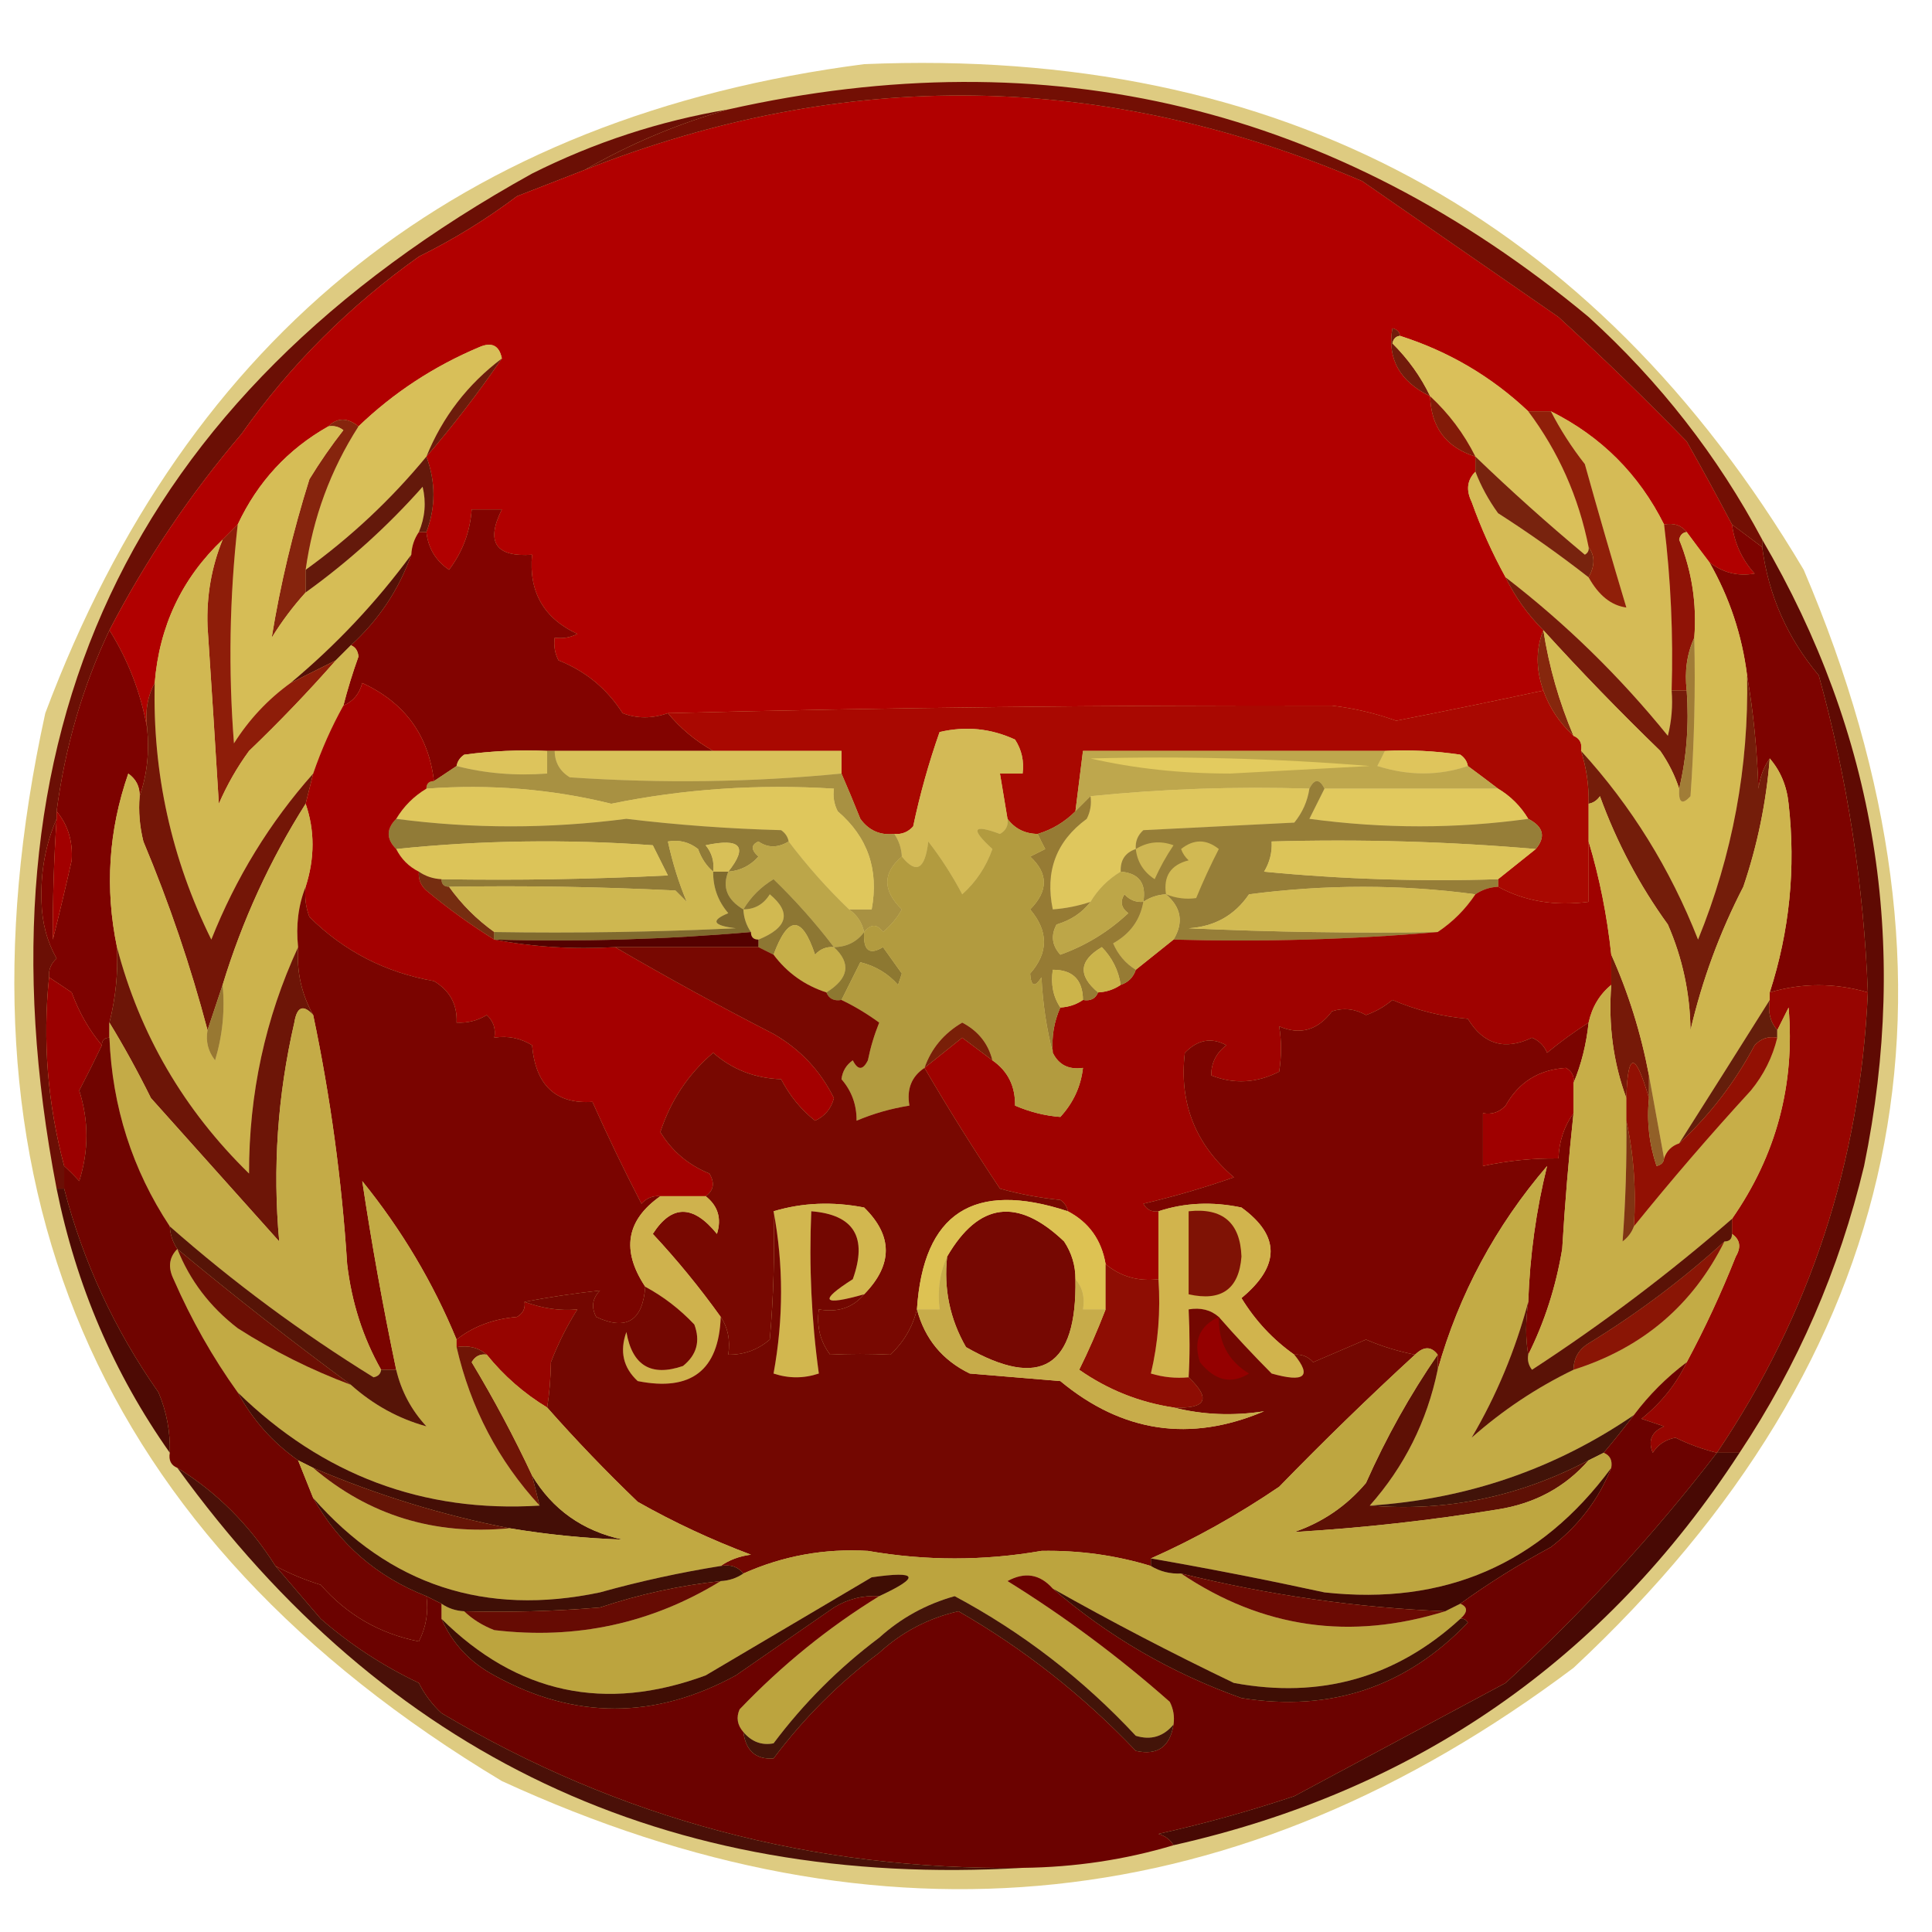 <?xml version="1.0" encoding="UTF-8"?>
<!DOCTYPE svg PUBLIC "-//W3C//DTD SVG 1.1//EN" "http://www.w3.org/Graphics/SVG/1.1/DTD/svg11.dtd">
<svg xmlns="http://www.w3.org/2000/svg" version="1.1" width="256px" height="256px" style="shape-rendering:geometricPrecision; text-rendering:geometricPrecision; image-rendering:optimizeQuality; fill-rule:evenodd; clip-rule:evenodd" xmlns:xlink="http://www.w3.org/1999/xlink">
<g><path style="opacity:0.714" fill="#d0b64f" d="M 114.5,8.5 C 169.583,6.179 211.083,28.512 239,75.5C 262.806,131.323 252.64,179.823 208.5,221C 164.294,254.215 116.961,259.215 66.5,236C 12.579,203.624 -7.587,156.458 6,94.5C 24.916,44.085 61.083,15.419 114.5,8.5 Z"/></g>
<g><path style="opacity:1" fill="#6b0f05" d="M 96.5,14.5 C 89.818,16.392 83.485,19.059 77.5,22.5C 74.526,23.651 71.526,24.817 68.5,26C 64.431,29.063 60.098,31.73 55.5,34C 46.254,40.579 38.421,48.413 32,57.5C 25.195,65.479 19.361,74.146 14.5,83.5C 10.959,90.97 8.626,98.97 7.5,107.5C 7.5,107.833 7.5,108.167 7.5,108.5C 6.03,111.886 5.363,115.553 5.5,119.5C 5.574,122.287 6.24,124.787 7.5,127C 6.748,127.671 6.414,128.504 6.5,129.5C 5.638,137.889 6.304,146.223 8.5,154.5C 8.5,155.5 8.5,156.5 8.5,157.5C 8.167,157.5 7.833,157.5 7.5,157.5C -4.064,97.525 16.936,52.692 70.5,23C 78.763,18.857 87.429,16.023 96.5,14.5 Z"/></g>
<g><path style="opacity:1" fill="#b10000" d="M 229.5,69.5 C 229.829,71.991 230.829,74.157 232.5,76C 230.284,76.393 228.284,75.893 226.5,74.5C 225.512,73.205 224.512,71.872 223.5,70.5C 222.791,69.596 221.791,69.263 220.5,69.5C 217.167,62.833 212.167,57.833 205.5,54.5C 204.5,54.5 203.5,54.5 202.5,54.5C 197.624,49.893 191.957,46.559 185.5,44.5C 185.44,43.957 185.107,43.624 184.5,43.5C 183.799,47.541 185.466,50.541 189.5,52.5C 189.62,56.615 191.62,59.281 195.5,60.5C 195.5,61.167 195.5,61.833 195.5,62.5C 194.402,63.601 194.235,64.934 195,66.5C 196.254,70.004 197.754,73.337 199.5,76.5C 200.754,79.093 202.42,81.427 204.5,83.5C 203.503,86.005 203.503,88.672 204.5,91.5C 198.134,92.867 191.634,94.2 185,95.5C 182.275,94.52 179.442,93.854 176.5,93.5C 146.677,93.423 117.344,93.757 88.5,94.5C 86.401,95.231 84.401,95.231 82.5,94.5C 80.419,91.252 77.586,88.919 74,87.5C 73.517,86.552 73.35,85.552 73.5,84.5C 74.552,84.65 75.552,84.483 76.5,84C 72.043,81.921 70.043,78.421 70.5,73.5C 65.669,73.838 64.335,71.838 66.5,67.5C 65.167,67.5 63.833,67.5 62.5,67.5C 62.287,70.475 61.287,73.142 59.5,75.5C 57.738,74.311 56.738,72.645 56.5,70.5C 57.748,67.201 57.748,63.867 56.5,60.5C 60.073,56.356 63.406,52.022 66.5,47.5C 66.157,45.775 65.157,45.275 63.5,46C 57.472,48.543 52.139,52.043 47.5,56.5C 46.039,55.314 44.705,55.314 43.5,56.5C 38.142,59.527 34.142,63.86 31.5,69.5C 30.833,70.167 30.167,70.833 29.5,71.5C 24.106,76.625 21.106,82.958 20.5,90.5C 19.539,92.265 19.205,94.265 19.5,96.5C 18.662,91.828 16.995,87.495 14.5,83.5C 19.361,74.146 25.195,65.479 32,57.5C 38.421,48.413 46.254,40.579 55.5,34C 60.098,31.73 64.431,29.063 68.5,26C 71.526,24.817 74.526,23.651 77.5,22.5C 112.005,8.885 146.338,9.385 180.5,24C 189.167,30 197.833,36 206.5,42C 212.345,47.346 218.012,52.846 223.5,58.5C 225.609,62.232 227.609,65.899 229.5,69.5 Z"/></g>
<g><path style="opacity:1" fill="#d8bf59" d="M 66.5,47.5 C 61.958,50.923 58.625,55.257 56.5,60.5C 51.822,66.177 46.489,71.177 40.5,75.5C 41.46,68.617 43.793,62.284 47.5,56.5C 52.139,52.043 57.472,48.543 63.5,46C 65.157,45.275 66.157,45.775 66.5,47.5 Z"/></g>
<g><path style="opacity:1" fill="#721b0b" d="M 185.5,44.5 C 184.957,44.56 184.624,44.893 184.5,45.5C 186.605,47.592 188.272,49.925 189.5,52.5C 185.466,50.541 183.799,47.541 184.5,43.5C 185.107,43.624 185.44,43.957 185.5,44.5 Z"/></g>
<g><path style="opacity:1" fill="#dac05a" d="M 185.5,44.5 C 191.957,46.559 197.624,49.893 202.5,54.5C 206.511,59.855 209.178,65.855 210.5,72.5C 210.565,72.938 210.399,73.272 210,73.5C 204.998,69.33 200.164,64.996 195.5,60.5C 193.984,57.467 191.984,54.8 189.5,52.5C 188.272,49.925 186.605,47.592 184.5,45.5C 184.624,44.893 184.957,44.56 185.5,44.5 Z"/></g>
<g><path style="opacity:1" fill="#730f04" d="M 233.5,71.5 C 233.5,71.833 233.5,72.167 233.5,72.5C 232.167,71.5 230.833,70.5 229.5,69.5C 227.609,65.899 225.609,62.232 223.5,58.5C 218.012,52.846 212.345,47.346 206.5,42C 197.833,36 189.167,30 180.5,24C 146.338,9.385 112.005,8.885 77.5,22.5C 83.485,19.059 89.818,16.392 96.5,14.5C 138.951,4.968 176.951,14.134 210.5,42C 219.933,50.583 227.6,60.416 233.5,71.5 Z"/></g>
<g><path style="opacity:1" fill="#6c1c0b" d="M 66.5,47.5 C 63.406,52.022 60.073,56.356 56.5,60.5C 58.625,55.257 61.958,50.923 66.5,47.5 Z"/></g>
<g><path style="opacity:1" fill="#831b08" d="M 189.5,52.5 C 191.984,54.8 193.984,57.467 195.5,60.5C 191.62,59.281 189.62,56.615 189.5,52.5 Z"/></g>
<g><path style="opacity:1" fill="#86240d" d="M 43.5,56.5 C 44.705,55.314 46.039,55.314 47.5,56.5C 43.793,62.284 41.46,68.617 40.5,75.5C 40.5,76.5 40.5,77.5 40.5,78.5C 38.832,80.34 37.332,82.34 36,84.5C 37.145,77.454 38.812,70.454 41,63.5C 42.377,61.246 43.877,59.08 45.5,57C 44.906,56.536 44.239,56.369 43.5,56.5 Z"/></g>
<g><path style="opacity:1" fill="#d6bd56" d="M 43.5,56.5 C 44.239,56.369 44.906,56.536 45.5,57C 43.877,59.08 42.377,61.246 41,63.5C 38.812,70.454 37.145,77.454 36,84.5C 37.332,82.34 38.832,80.34 40.5,78.5C 46.189,74.406 51.356,69.74 56,64.5C 56.49,66.545 56.324,68.545 55.5,70.5C 54.89,71.391 54.557,72.391 54.5,73.5C 49.871,79.797 44.538,85.463 38.5,90.5C 35.5,92.668 33,95.334 31,98.5C 30.245,88.799 30.412,79.132 31.5,69.5C 34.142,63.86 38.142,59.527 43.5,56.5 Z"/></g>
<g><path style="opacity:1" fill="#d5bb56" d="M 205.5,54.5 C 212.167,57.833 217.167,62.833 220.5,69.5C 221.392,76.791 221.726,84.124 221.5,91.5C 221.662,93.527 221.495,95.527 221,97.5C 214.627,89.627 207.461,82.627 199.5,76.5C 197.754,73.337 196.254,70.004 195,66.5C 194.235,64.934 194.402,63.601 195.5,62.5C 196.242,64.426 197.242,66.259 198.5,68C 202.657,70.664 206.657,73.498 210.5,76.5C 211.835,78.903 213.502,80.236 215.5,80.5C 213.604,74.189 211.771,67.855 210,61.5C 208.25,59.266 206.75,56.932 205.5,54.5 Z"/></g>
<g><path style="opacity:1" fill="#64190b" d="M 56.5,60.5 C 57.748,63.867 57.748,67.201 56.5,70.5C 56.167,70.5 55.833,70.5 55.5,70.5C 56.324,68.545 56.49,66.545 56,64.5C 51.356,69.74 46.189,74.406 40.5,78.5C 40.5,77.5 40.5,76.5 40.5,75.5C 46.489,71.177 51.822,66.177 56.5,60.5 Z"/></g>
<g><path style="opacity:1" fill="#78230e" d="M 195.5,60.5 C 200.164,64.996 204.998,69.33 210,73.5C 210.399,73.272 210.565,72.938 210.5,72.5C 211.354,73.632 211.354,74.965 210.5,76.5C 206.657,73.498 202.657,70.664 198.5,68C 197.242,66.259 196.242,64.426 195.5,62.5C 195.5,61.833 195.5,61.167 195.5,60.5 Z"/></g>
<g><path style="opacity:1" fill="#820300" d="M 88.5,94.5 C 90.168,96.513 92.168,98.18 94.5,99.5C 87.5,99.5 80.5,99.5 73.5,99.5C 73.167,99.5 72.833,99.5 72.5,99.5C 68.818,99.335 65.152,99.501 61.5,100C 60.944,100.383 60.611,100.883 60.5,101.5C 59.5,102.167 58.5,102.833 57.5,103.5C 56.788,97.421 53.621,93.088 48,90.5C 47.623,91.942 46.79,92.942 45.5,93.5C 46.059,91.321 46.726,89.154 47.5,87C 47.43,86.235 47.097,85.735 46.5,85.5C 50.169,82.159 52.836,78.159 54.5,73.5C 54.557,72.391 54.89,71.391 55.5,70.5C 55.833,70.5 56.167,70.5 56.5,70.5C 56.738,72.645 57.738,74.311 59.5,75.5C 61.287,73.142 62.287,70.475 62.5,67.5C 63.833,67.5 65.167,67.5 66.5,67.5C 64.335,71.838 65.669,73.838 70.5,73.5C 70.043,78.421 72.043,81.921 76.5,84C 75.552,84.483 74.552,84.65 73.5,84.5C 73.35,85.552 73.517,86.552 74,87.5C 77.586,88.919 80.419,91.252 82.5,94.5C 84.401,95.231 86.401,95.231 88.5,94.5 Z"/></g>
<g><path style="opacity:1" fill="#901f09" d="M 202.5,54.5 C 203.5,54.5 204.5,54.5 205.5,54.5C 206.75,56.932 208.25,59.266 210,61.5C 211.771,67.855 213.604,74.189 215.5,80.5C 213.502,80.236 211.835,78.903 210.5,76.5C 211.354,74.965 211.354,73.632 210.5,72.5C 209.178,65.855 206.511,59.855 202.5,54.5 Z"/></g>
<g><path style="opacity:1" fill="#8f1306" d="M 220.5,69.5 C 221.791,69.263 222.791,69.596 223.5,70.5C 222.957,70.56 222.624,70.893 222.5,71.5C 224.185,75.661 224.852,79.994 224.5,84.5C 223.532,86.607 223.198,88.941 223.5,91.5C 222.833,91.5 222.167,91.5 221.5,91.5C 221.726,84.124 221.392,76.791 220.5,69.5 Z"/></g>
<g><path style="opacity:1" fill="#551107" d="M 54.5,73.5 C 52.836,78.159 50.169,82.159 46.5,85.5C 45.833,86.167 45.167,86.833 44.5,87.5C 42.5,88.5 40.5,89.5 38.5,90.5C 44.538,85.463 49.871,79.797 54.5,73.5 Z"/></g>
<g><path style="opacity:1" fill="#7d0300" d="M 229.5,69.5 C 230.833,70.5 232.167,71.5 233.5,72.5C 234.325,78.85 236.825,84.517 241,89.5C 244.778,103.173 246.945,117.173 247.5,131.5C 243.135,130.227 238.801,130.227 234.5,131.5C 237.129,123.368 237.962,115.035 237,106.5C 236.76,104.148 235.927,102.148 234.5,100.5C 233.71,101.609 233.21,102.942 233,104.5C 232.826,99.317 232.326,94.317 231.5,89.5C 230.829,84.155 229.163,79.155 226.5,74.5C 228.284,75.893 230.284,76.393 232.5,76C 230.829,74.157 229.829,71.991 229.5,69.5 Z"/></g>
<g><path style="opacity:1" fill="#86270d" d="M 204.5,83.5 C 205.253,88.337 206.586,93.004 208.5,97.5C 206.658,95.81 205.325,93.81 204.5,91.5C 203.503,88.672 203.503,86.005 204.5,83.5 Z"/></g>
<g><path style="opacity:1" fill="#7d0200" d="M 14.5,83.5 C 16.995,87.495 18.662,91.828 19.5,96.5C 19.81,99.713 19.477,102.713 18.5,105.5C 18.539,104.244 18.039,103.244 17,102.5C 14.382,110.034 13.882,117.7 15.5,125.5C 15.658,128.902 15.324,132.236 14.5,135.5C 14.5,136.167 14.5,136.833 14.5,137.5C 13.833,137.5 13.5,137.833 13.5,138.5C 11.808,136.486 10.475,134.152 9.5,131.5C 8.482,130.807 7.482,130.141 6.5,129.5C 6.414,128.504 6.748,127.671 7.5,127C 6.24,124.787 5.574,122.287 5.5,119.5C 5.363,115.553 6.03,111.886 7.5,108.5C 7.145,113.849 6.978,119.182 7,124.5C 7.888,120.973 8.722,117.473 9.5,114C 9.664,111.456 8.997,109.29 7.5,107.5C 8.626,98.97 10.959,90.97 14.5,83.5 Z"/></g>
<g><path style="opacity:1" fill="#a90801" d="M 204.5,91.5 C 205.325,93.81 206.658,95.81 208.5,97.5C 209.338,97.842 209.672,98.508 209.5,99.5C 210.219,101.764 210.552,104.097 210.5,106.5C 210.5,108.167 210.5,109.833 210.5,111.5C 210.5,114.167 210.5,116.833 210.5,119.5C 206.029,120.089 202.029,119.423 198.5,117.5C 198.5,117.167 198.5,116.833 198.5,116.5C 200.167,115.167 201.833,113.833 203.5,112.5C 204.853,110.872 204.519,109.538 202.5,108.5C 201.5,106.833 200.167,105.5 198.5,104.5C 197.205,103.512 195.872,102.512 194.5,101.5C 194.389,100.883 194.056,100.383 193.5,100C 190.183,99.502 186.85,99.335 183.5,99.5C 170.167,99.5 156.833,99.5 143.5,99.5C 143.167,102.167 142.833,104.833 142.5,107.5C 141.078,108.925 139.411,109.925 137.5,110.5C 135.801,110.473 134.467,109.806 133.5,108.5C 133.167,106.5 132.833,104.5 132.5,102.5C 133.5,102.5 134.5,102.5 135.5,102.5C 135.714,100.856 135.38,99.356 134.5,98C 131.298,96.517 127.964,96.183 124.5,97C 123.07,101.063 121.903,105.229 121,109.5C 120.329,110.252 119.496,110.586 118.5,110.5C 116.61,110.703 115.11,110.037 114,108.5C 113.155,106.389 112.322,104.389 111.5,102.5C 111.5,101.5 111.5,100.5 111.5,99.5C 105.833,99.5 100.167,99.5 94.5,99.5C 92.168,98.18 90.168,96.513 88.5,94.5C 117.344,93.757 146.677,93.423 176.5,93.5C 179.442,93.854 182.275,94.52 185,95.5C 191.634,94.2 198.134,92.867 204.5,91.5 Z"/></g>
<g><path style="opacity:1" fill="#761b0a" d="M 199.5,76.5 C 207.461,82.627 214.627,89.627 221,97.5C 221.495,95.527 221.662,93.527 221.5,91.5C 222.167,91.5 222.833,91.5 223.5,91.5C 223.818,96.032 223.485,100.366 222.5,104.5C 221.928,102.745 221.094,101.078 220,99.5C 214.603,94.271 209.436,88.938 204.5,83.5C 202.42,81.427 200.754,79.093 199.5,76.5 Z"/></g>
<g><path style="opacity:1" fill="#8e1d09" d="M 31.5,69.5 C 30.412,79.132 30.245,88.799 31,98.5C 33,95.334 35.5,92.668 38.5,90.5C 40.5,89.5 42.5,88.5 44.5,87.5C 40.843,91.657 37.009,95.657 33,99.5C 31.414,101.67 30.08,104.004 29,106.5C 28.521,98.665 28.021,90.832 27.5,83C 27.352,78.98 28.019,75.147 29.5,71.5C 30.167,70.833 30.833,70.167 31.5,69.5 Z"/></g>
<g><path style="opacity:1" fill="#d3ba56" d="M 133.5,108.5 C 133.631,109.376 133.298,110.043 132.5,110.5C 128.89,109.153 128.557,109.82 131.5,112.5C 130.649,114.882 129.316,116.882 127.5,118.5C 126.206,116.038 124.706,113.705 123,111.5C 122.578,115.205 121.412,115.872 119.5,113.5C 119.443,112.391 119.11,111.391 118.5,110.5C 119.496,110.586 120.329,110.252 121,109.5C 121.903,105.229 123.07,101.063 124.5,97C 127.964,96.183 131.298,96.517 134.5,98C 135.38,99.356 135.714,100.856 135.5,102.5C 134.5,102.5 133.5,102.5 132.5,102.5C 132.833,104.5 133.167,106.5 133.5,108.5 Z"/></g>
<g><path style="opacity:1" fill="#ddc45c" d="M 72.5,99.5 C 72.5,100.5 72.5,101.5 72.5,102.5C 68.298,102.817 64.298,102.483 60.5,101.5C 60.611,100.883 60.944,100.383 61.5,100C 65.152,99.501 68.818,99.335 72.5,99.5 Z"/></g>
<g><path style="opacity:1" fill="#d9c15a" d="M 73.5,99.5 C 80.5,99.5 87.5,99.5 94.5,99.5C 100.167,99.5 105.833,99.5 111.5,99.5C 111.5,100.5 111.5,101.5 111.5,102.5C 99.674,103.66 87.674,103.826 75.5,103C 74.177,102.184 73.511,101.017 73.5,99.5 Z"/></g>
<g><path style="opacity:1" fill="#dfc55c" d="M 183.5,99.5 C 186.85,99.335 190.183,99.502 193.5,100C 194.056,100.383 194.389,100.883 194.5,101.5C 190.649,102.809 186.649,102.809 182.5,101.5C 182.863,100.817 183.196,100.15 183.5,99.5 Z"/></g>
<g><path style="opacity:1" fill="#d1b852" d="M 29.5,71.5 C 28.019,75.147 27.352,78.98 27.5,83C 28.021,90.832 28.521,98.665 29,106.5C 30.08,104.004 31.414,101.67 33,99.5C 37.009,95.657 40.843,91.657 44.5,87.5C 45.167,86.833 45.833,86.167 46.5,85.5C 47.097,85.735 47.43,86.235 47.5,87C 46.726,89.154 46.059,91.321 45.5,93.5C 43.93,96.314 42.597,99.314 41.5,102.5C 35.758,108.966 31.258,116.3 28,124.5C 22.71,113.793 20.21,102.46 20.5,90.5C 21.106,82.958 24.106,76.625 29.5,71.5 Z"/></g>
<g><path style="opacity:1" fill="#bea74d" d="M 183.5,99.5 C 183.196,100.15 182.863,100.817 182.5,101.5C 186.649,102.809 190.649,102.809 194.5,101.5C 195.872,102.512 197.205,103.512 198.5,104.5C 190.833,104.5 183.167,104.5 175.5,104.5C 174.833,103.167 174.167,103.167 173.5,104.5C 163.75,104.194 154.084,104.527 144.5,105.5C 143.833,106.167 143.167,106.833 142.5,107.5C 142.833,104.833 143.167,102.167 143.5,99.5C 156.833,99.5 170.167,99.5 183.5,99.5 Z"/></g>
<g><path style="opacity:1" fill="#e3cb5f" d="M 144.5,100.5 C 156.851,100.168 169.185,100.501 181.5,101.5C 175.333,101.833 169.167,102.167 163,102.5C 156.462,102.496 150.295,101.83 144.5,100.5 Z"/></g>
<g><path style="opacity:1" fill="#d4bb53" d="M 223.5,70.5 C 224.512,71.872 225.512,73.205 226.5,74.5C 229.163,79.155 230.829,84.155 231.5,89.5C 231.74,101.614 229.573,113.281 225,124.5C 221.324,115.129 216.157,106.795 209.5,99.5C 209.672,98.508 209.338,97.842 208.5,97.5C 206.586,93.004 205.253,88.337 204.5,83.5C 209.436,88.938 214.603,94.271 220,99.5C 221.094,101.078 221.928,102.745 222.5,104.5C 222.393,106.379 222.893,106.712 224,105.5C 224.5,98.508 224.666,91.508 224.5,84.5C 224.852,79.994 224.185,75.661 222.5,71.5C 222.624,70.893 222.957,70.56 223.5,70.5 Z"/></g>
<g><path style="opacity:1" fill="#a17d37" d="M 224.5,84.5 C 224.666,91.508 224.5,98.508 224,105.5C 222.893,106.712 222.393,106.379 222.5,104.5C 223.485,100.366 223.818,96.032 223.5,91.5C 223.198,88.941 223.532,86.607 224.5,84.5 Z"/></g>
<g><path style="opacity:1" fill="#a89142" d="M 72.5,99.5 C 72.833,99.5 73.167,99.5 73.5,99.5C 73.511,101.017 74.177,102.184 75.5,103C 87.674,103.826 99.674,103.66 111.5,102.5C 112.322,104.389 113.155,106.389 114,108.5C 115.11,110.037 116.61,110.703 118.5,110.5C 119.11,111.391 119.443,112.391 119.5,113.5C 116.932,115.669 116.932,118.002 119.5,120.5C 118.855,121.646 118.022,122.646 117,123.5C 116.23,122.402 115.397,122.402 114.5,123.5C 114.218,122.222 113.551,121.222 112.5,120.5C 113.5,120.5 114.5,120.5 115.5,120.5C 116.479,115.243 114.979,110.91 111,107.5C 110.517,106.552 110.351,105.552 110.5,104.5C 100.405,103.874 90.572,104.541 81,106.5C 73.106,104.551 64.939,103.884 56.5,104.5C 56.5,103.833 56.833,103.5 57.5,103.5C 58.5,102.833 59.5,102.167 60.5,101.5C 64.298,102.483 68.298,102.817 72.5,102.5C 72.5,101.5 72.5,100.5 72.5,99.5 Z"/></g>
<g><path style="opacity:1" fill="#dfc75c" d="M 56.5,104.5 C 64.939,103.884 73.106,104.551 81,106.5C 90.572,104.541 100.405,103.874 110.5,104.5C 110.351,105.552 110.517,106.552 111,107.5C 114.979,110.91 116.479,115.243 115.5,120.5C 114.5,120.5 113.5,120.5 112.5,120.5C 109.608,117.729 106.942,114.729 104.5,111.5C 104.389,110.883 104.056,110.383 103.5,110C 96.586,109.814 89.753,109.314 83,108.5C 72.735,109.829 62.569,109.829 52.5,108.5C 53.5,106.833 54.833,105.5 56.5,104.5 Z"/></g>
<g><path style="opacity:1" fill="#dfc75d" d="M 173.5,104.5 C 173.249,106.17 172.582,107.67 171.5,109C 164.833,109.333 158.167,109.667 151.5,110C 150.748,110.671 150.414,111.504 150.5,112.5C 149.094,112.973 148.427,113.973 148.5,115.5C 146.833,116.5 145.5,117.833 144.5,119.5C 142.883,120.038 141.216,120.371 139.5,120.5C 138.448,115.462 139.948,111.462 144,108.5C 144.483,107.552 144.649,106.552 144.5,105.5C 154.084,104.527 163.75,104.194 173.5,104.5 Z"/></g>
<g><path style="opacity:1" fill="#e1c95e" d="M 175.5,104.5 C 183.167,104.5 190.833,104.5 198.5,104.5C 200.167,105.5 201.5,106.833 202.5,108.5C 192.992,109.823 183.325,109.823 173.5,108.5C 174.18,107.14 174.847,105.807 175.5,104.5 Z"/></g>
<g><path style="opacity:1" fill="#741607" d="M 20.5,90.5 C 20.21,102.46 22.71,113.793 28,124.5C 31.258,116.3 35.758,108.966 41.5,102.5C 41.167,103.833 40.833,105.167 40.5,106.5C 35.77,113.964 32.103,121.964 29.5,130.5C 28.833,132.5 28.167,134.5 27.5,136.5C 25.257,128.003 22.424,119.67 19,111.5C 18.505,109.527 18.338,107.527 18.5,105.5C 19.477,102.713 19.81,99.713 19.5,96.5C 19.205,94.265 19.539,92.265 20.5,90.5 Z"/></g>
<g><path style="opacity:1" fill="#917b37" d="M 52.5,108.5 C 62.569,109.829 72.735,109.829 83,108.5C 89.753,109.314 96.586,109.814 103.5,110C 104.056,110.383 104.389,110.883 104.5,111.5C 103.06,112.363 101.726,112.363 100.5,111.5C 99.494,111.938 99.494,112.604 100.5,113.5C 99.423,114.705 98.09,115.372 96.5,115.5C 99.146,112.173 98.146,111.006 93.5,112C 94.337,113.011 94.67,114.178 94.5,115.5C 93.609,114.739 92.942,113.739 92.5,112.5C 91.311,111.571 89.978,111.238 88.5,111.5C 89.129,114.375 89.962,117.042 91,119.5C 90.5,119 90,118.5 89.5,118C 79.506,117.5 69.506,117.334 59.5,117.5C 58.833,117.5 58.5,117.167 58.5,116.5C 68.506,116.666 78.506,116.5 88.5,116C 87.833,114.667 87.167,113.333 86.5,112C 74.992,111.174 63.659,111.341 52.5,112.5C 51.167,111.167 51.167,109.833 52.5,108.5 Z"/></g>
<g><path style="opacity:1" fill="#a20000" d="M 7.5,107.5 C 8.997,109.29 9.664,111.456 9.5,114C 8.722,117.473 7.888,120.973 7,124.5C 6.978,119.182 7.145,113.849 7.5,108.5C 7.5,108.167 7.5,107.833 7.5,107.5 Z"/></g>
<g><path style="opacity:1" fill="#967e38" d="M 175.5,104.5 C 174.847,105.807 174.18,107.14 173.5,108.5C 183.325,109.823 192.992,109.823 202.5,108.5C 204.519,109.538 204.853,110.872 203.5,112.5C 192.012,111.505 180.345,111.172 168.5,111.5C 168.579,112.93 168.246,114.264 167.5,115.5C 177.812,116.499 188.145,116.832 198.5,116.5C 198.5,116.833 198.5,117.167 198.5,117.5C 197.391,117.557 196.391,117.89 195.5,118.5C 185.659,117.177 175.659,117.177 165.5,118.5C 163.605,121.283 160.939,122.783 157.5,123C 168.495,123.5 179.495,123.667 190.5,123.5C 179.012,124.495 167.345,124.828 155.5,124.5C 156.865,122.249 156.531,120.249 154.5,118.5C 153.391,118.557 152.391,118.89 151.5,119.5C 151.912,117.027 150.912,115.694 148.5,115.5C 148.427,113.973 149.094,112.973 150.5,112.5C 150.414,111.504 150.748,110.671 151.5,110C 158.167,109.667 164.833,109.333 171.5,109C 172.582,107.67 173.249,106.17 173.5,104.5C 174.167,103.167 174.833,103.167 175.5,104.5 Z"/></g>
<g><path style="opacity:1" fill="#dcc459" d="M 58.5,116.5 C 57.391,116.443 56.391,116.11 55.5,115.5C 54.167,114.833 53.167,113.833 52.5,112.5C 63.659,111.341 74.992,111.174 86.5,112C 87.167,113.333 87.833,114.667 88.5,116C 78.506,116.5 68.506,116.666 58.5,116.5 Z"/></g>
<g><path style="opacity:1" fill="#d8c058" d="M 96.5,115.5 C 95.833,115.5 95.167,115.5 94.5,115.5C 94.67,114.178 94.337,113.011 93.5,112C 98.146,111.006 99.146,112.173 96.5,115.5 Z"/></g>
<g><path style="opacity:1" fill="#ceb653" d="M 150.5,112.5 C 152.068,111.527 153.735,111.36 155.5,112C 154.54,113.419 153.707,114.919 153,116.5C 151.519,115.529 150.685,114.196 150.5,112.5 Z"/></g>
<g><path style="opacity:1" fill="#dcc459" d="M 203.5,112.5 C 201.833,113.833 200.167,115.167 198.5,116.5C 188.145,116.832 177.812,116.499 167.5,115.5C 168.246,114.264 168.579,112.93 168.5,111.5C 180.345,111.172 192.012,111.505 203.5,112.5 Z"/></g>
<g><path style="opacity:1" fill="#bca649" d="M 104.5,111.5 C 106.942,114.729 109.608,117.729 112.5,120.5C 113.551,121.222 114.218,122.222 114.5,123.5C 113.533,124.806 112.199,125.473 110.5,125.5C 108.066,122.303 105.399,119.303 102.5,116.5C 100.812,117.521 99.479,118.855 98.5,120.5C 96.341,119.215 95.674,117.548 96.5,115.5C 98.09,115.372 99.423,114.705 100.5,113.5C 99.494,112.604 99.494,111.938 100.5,111.5C 101.726,112.363 103.06,112.363 104.5,111.5 Z"/></g>
<g><path style="opacity:1" fill="#d1b953" d="M 154.5,118.5 C 154.137,116.089 155.137,114.589 157.5,114C 157.043,113.586 156.709,113.086 156.5,112.5C 158.167,111.167 159.833,111.167 161.5,112.5C 160.399,114.642 159.399,116.808 158.5,119C 157.181,119.195 155.847,119.028 154.5,118.5 Z"/></g>
<g><path style="opacity:1" fill="#741d0a" d="M 231.5,89.5 C 232.326,94.317 232.826,99.317 233,104.5C 233.21,102.942 233.71,101.609 234.5,100.5C 234.039,106.303 232.873,111.97 231,117.5C 227.872,123.553 225.538,129.886 224,136.5C 223.94,131.61 222.94,126.943 221,122.5C 217.221,117.277 214.221,111.61 212,105.5C 211.617,106.056 211.117,106.389 210.5,106.5C 210.552,104.097 210.219,101.764 209.5,99.5C 216.157,106.795 221.324,115.129 225,124.5C 229.573,113.281 231.74,101.614 231.5,89.5 Z"/></g>
<g><path style="opacity:1" fill="#762d10" d="M 55.5,115.5 C 56.391,116.11 57.391,116.443 58.5,116.5C 58.5,117.167 58.833,117.5 59.5,117.5C 61.167,119.833 63.167,121.833 65.5,123.5C 65.5,123.833 65.5,124.167 65.5,124.5C 62.397,122.577 59.397,120.41 56.5,118C 55.748,117.329 55.414,116.496 55.5,115.5 Z"/></g>
<g><path style="opacity:1" fill="#a40000" d="M 57.5,103.5 C 56.833,103.5 56.5,103.833 56.5,104.5C 54.833,105.5 53.5,106.833 52.5,108.5C 51.167,109.833 51.167,111.167 52.5,112.5C 53.167,113.833 54.167,114.833 55.5,115.5C 55.414,116.496 55.748,117.329 56.5,118C 59.397,120.41 62.397,122.577 65.5,124.5C 70.641,125.488 75.974,125.821 81.5,125.5C 88.321,129.478 95.321,133.311 102.5,137C 106.026,139.026 108.693,141.859 110.5,145.5C 110.135,146.902 109.301,147.902 108,148.5C 106.155,147.048 104.655,145.215 103.5,143C 100.025,142.882 97.025,141.715 94.5,139.5C 91.208,142.305 88.874,145.805 87.5,150C 89.029,152.525 91.196,154.358 94,155.5C 94.74,156.749 94.573,157.749 93.5,158.5C 91.5,158.5 89.5,158.5 87.5,158.5C 86.504,158.414 85.671,158.748 85,159.5C 82.684,155.035 80.517,150.535 78.5,146C 73.639,146.321 70.973,143.821 70.5,138.5C 68.955,137.548 67.288,137.215 65.5,137.5C 65.719,136.325 65.386,135.325 64.5,134.5C 63.264,135.246 61.931,135.579 60.5,135.5C 60.607,133.097 59.607,131.264 57.5,130C 51.055,128.862 45.555,126.029 41,121.5C 40.51,120.207 40.343,118.873 40.5,117.5C 41.715,113.699 41.715,110.033 40.5,106.5C 40.833,105.167 41.167,103.833 41.5,102.5C 42.597,99.314 43.93,96.314 45.5,93.5C 46.79,92.942 47.623,91.942 48,90.5C 53.621,93.088 56.788,97.421 57.5,103.5 Z"/></g>
<g><path style="opacity:1" fill="#ceb750" d="M 94.5,115.5 C 94.472,117.582 95.139,119.416 96.5,121C 94.122,121.974 94.456,122.641 97.5,123C 86.838,123.5 76.172,123.667 65.5,123.5C 63.167,121.833 61.167,119.833 59.5,117.5C 69.506,117.334 79.506,117.5 89.5,118C 90,118.5 90.5,119 91,119.5C 89.962,117.042 89.129,114.375 88.5,111.5C 89.978,111.238 91.311,111.571 92.5,112.5C 92.942,113.739 93.609,114.739 94.5,115.5 Z"/></g>
<g><path style="opacity:1" fill="#d1b951" d="M 100.5,124.5 C 99.833,124.5 99.5,124.167 99.5,123.5C 98.89,122.609 98.557,121.609 98.5,120.5C 100.017,120.489 101.184,119.823 102,118.5C 104.894,120.911 104.394,122.911 100.5,124.5 Z"/></g>
<g><path style="opacity:1" fill="#d2ba52" d="M 195.5,118.5 C 194.167,120.5 192.5,122.167 190.5,123.5C 179.495,123.667 168.495,123.5 157.5,123C 160.939,122.783 163.605,121.283 165.5,118.5C 175.659,117.177 185.659,117.177 195.5,118.5 Z"/></g>
<g><path style="opacity:1" fill="#9f0200" d="M 210.5,111.5 C 211.942,116.291 212.942,121.291 213.5,126.5C 213.5,127.833 213.5,129.167 213.5,130.5C 211.953,131.768 210.953,133.435 210.5,135.5C 208.608,136.702 206.774,138.035 205,139.5C 204.612,138.572 203.945,137.905 203,137.5C 199.397,139.224 196.563,138.391 194.5,135C 191.026,134.699 187.692,133.866 184.5,132.5C 183.452,133.383 182.285,134.05 181,134.5C 179.535,133.67 178.035,133.504 176.5,134C 174.606,136.524 172.273,137.19 169.5,136C 169.815,137.902 169.815,139.902 169.5,142C 166.512,143.52 163.512,143.686 160.5,142.5C 160.48,140.857 161.147,139.524 162.5,138.5C 160.525,137.422 158.692,137.755 157,139.5C 156.212,146.13 158.378,151.63 163.5,156C 159.604,157.366 155.604,158.533 151.5,159.5C 151.957,160.298 152.624,160.631 153.5,160.5C 153.5,163.5 153.5,166.5 153.5,169.5C 150.789,169.815 148.456,169.148 146.5,167.5C 145.956,164.3 144.29,161.967 141.5,160.5C 141.389,159.883 141.056,159.383 140.5,159C 137.776,158.73 135.109,158.23 132.5,157.5C 128.976,152.223 125.643,146.889 122.5,141.5C 124.148,140.19 125.814,138.857 127.5,137.5C 128.852,138.524 130.185,139.524 131.5,140.5C 133.539,141.911 134.539,143.911 134.5,146.5C 136.481,147.348 138.481,147.848 140.5,148C 142.219,146.13 143.219,143.963 143.5,141.5C 141.62,141.771 140.287,141.104 139.5,139.5C 139.325,137.379 139.659,135.379 140.5,133.5C 141.609,133.443 142.609,133.11 143.5,132.5C 144.492,132.672 145.158,132.338 145.5,131.5C 146.609,131.443 147.609,131.11 148.5,130.5C 149.5,130.167 150.167,129.5 150.5,128.5C 152.191,127.136 153.858,125.803 155.5,124.5C 167.345,124.828 179.012,124.495 190.5,123.5C 192.5,122.167 194.167,120.5 195.5,118.5C 196.391,117.89 197.391,117.557 198.5,117.5C 202.029,119.423 206.029,120.089 210.5,119.5C 210.5,116.833 210.5,114.167 210.5,111.5 Z"/></g>
<g><path style="opacity:1" fill="#c8b14c" d="M 154.5,118.5 C 156.531,120.249 156.865,122.249 155.5,124.5C 153.858,125.803 152.191,127.136 150.5,128.5C 149.163,127.685 148.163,126.518 147.5,125C 149.746,123.743 151.079,121.91 151.5,119.5C 152.391,118.89 153.391,118.557 154.5,118.5 Z"/></g>
<g><path style="opacity:1" fill="#967b34" d="M 144.5,105.5 C 144.649,106.552 144.483,107.552 144,108.5C 139.948,111.462 138.448,115.462 139.5,120.5C 141.216,120.371 142.883,120.038 144.5,119.5C 143.378,120.947 141.878,121.947 140,122.5C 139.219,123.944 139.386,125.277 140.5,126.5C 143.875,125.294 146.875,123.46 149.5,121C 148.549,120.282 148.383,119.449 149,118.5C 149.671,119.252 150.504,119.586 151.5,119.5C 151.079,121.91 149.746,123.743 147.5,125C 148.163,126.518 149.163,127.685 150.5,128.5C 150.167,129.5 149.5,130.167 148.5,130.5C 148.205,128.577 147.372,126.91 146,125.5C 142.979,127.267 142.812,129.267 145.5,131.5C 145.158,132.338 144.492,132.672 143.5,132.5C 143.475,129.821 142.142,128.488 139.5,128.5C 139.216,130.415 139.549,132.081 140.5,133.5C 139.659,135.379 139.325,137.379 139.5,139.5C 138.679,136.359 138.179,133.025 138,129.5C 137.111,130.888 136.611,130.722 136.5,129C 138.944,126.23 138.944,123.397 136.5,120.5C 138.922,118.06 138.922,115.726 136.5,113.5C 137.167,113.167 137.833,112.833 138.5,112.5C 138.137,111.817 137.804,111.15 137.5,110.5C 139.411,109.925 141.078,108.925 142.5,107.5C 143.167,106.833 143.833,106.167 144.5,105.5 Z"/></g>
<g><path style="opacity:1" fill="#bda648" d="M 148.5,115.5 C 150.912,115.694 151.912,117.027 151.5,119.5C 150.504,119.586 149.671,119.252 149,118.5C 148.383,119.449 148.549,120.282 149.5,121C 146.875,123.46 143.875,125.294 140.5,126.5C 139.386,125.277 139.219,123.944 140,122.5C 141.878,121.947 143.378,120.947 144.5,119.5C 145.5,117.833 146.833,116.5 148.5,115.5 Z"/></g>
<g><path style="opacity:1" fill="#8d7733" d="M 110.5,125.5 C 109.504,125.414 108.671,125.748 108,126.5C 106.261,121.277 104.427,121.277 102.5,126.5C 101.833,126.167 101.167,125.833 100.5,125.5C 100.5,125.167 100.5,124.833 100.5,124.5C 104.394,122.911 104.894,120.911 102,118.5C 101.184,119.823 100.017,120.489 98.5,120.5C 99.479,118.855 100.812,117.521 102.5,116.5C 105.399,119.303 108.066,122.303 110.5,125.5 Z"/></g>
<g><path style="opacity:1" fill="#806b2e" d="M 94.5,115.5 C 95.167,115.5 95.833,115.5 96.5,115.5C 95.674,117.548 96.341,119.215 98.5,120.5C 98.557,121.609 98.89,122.609 99.5,123.5C 88.248,124.477 76.914,124.811 65.5,124.5C 65.5,124.167 65.5,123.833 65.5,123.5C 76.172,123.667 86.838,123.5 97.5,123C 94.456,122.641 94.122,121.974 96.5,121C 95.139,119.416 94.472,117.582 94.5,115.5 Z"/></g>
<g><path style="opacity:1" fill="#550100" d="M 99.5,123.5 C 99.5,124.167 99.833,124.5 100.5,124.5C 100.5,124.833 100.5,125.167 100.5,125.5C 94.167,125.5 87.833,125.5 81.5,125.5C 75.974,125.821 70.641,125.488 65.5,124.5C 76.914,124.811 88.248,124.477 99.5,123.5 Z"/></g>
<g><path style="opacity:1" fill="#c6af49" d="M 110.5,125.5 C 112.812,127.652 112.478,129.652 109.5,131.5C 106.63,130.567 104.296,128.9 102.5,126.5C 104.427,121.277 106.261,121.277 108,126.5C 108.671,125.748 109.504,125.414 110.5,125.5 Z"/></g>
<g><path style="opacity:1" fill="#cbb44b" d="M 148.5,130.5 C 147.609,131.11 146.609,131.443 145.5,131.5C 142.812,129.267 142.979,127.267 146,125.5C 147.372,126.91 148.205,128.577 148.5,130.5 Z"/></g>
<g><path style="opacity:1" fill="#8d7831" d="M 114.5,123.5 C 114.354,125.942 115.187,126.609 117,125.5C 117.827,126.662 118.66,127.829 119.5,129C 119.333,129.5 119.167,130 119,130.5C 117.663,128.996 115.996,127.996 114,127.5C 113.153,129.193 112.32,130.86 111.5,132.5C 110.508,132.672 109.842,132.338 109.5,131.5C 112.478,129.652 112.812,127.652 110.5,125.5C 112.199,125.473 113.533,124.806 114.5,123.5 Z"/></g>
<g><path style="opacity:1" fill="#ccb44a" d="M 143.5,132.5 C 142.609,133.11 141.609,133.443 140.5,133.5C 139.549,132.081 139.216,130.415 139.5,128.5C 142.142,128.488 143.475,129.821 143.5,132.5 Z"/></g>
<g><path style="opacity:1" fill="#9b0000" d="M 6.5,129.5 C 7.482,130.141 8.482,130.807 9.5,131.5C 10.475,134.152 11.808,136.486 13.5,138.5C 12.559,140.466 11.559,142.466 10.5,144.5C 11.77,148.484 11.77,152.484 10.5,156.5C 9.818,155.757 9.151,155.091 8.5,154.5C 6.304,146.223 5.638,137.889 6.5,129.5 Z"/></g>
<g><path style="opacity:1" fill="#b29b3f" d="M 133.5,108.5 C 134.467,109.806 135.801,110.473 137.5,110.5C 137.804,111.15 138.137,111.817 138.5,112.5C 137.833,112.833 137.167,113.167 136.5,113.5C 138.922,115.726 138.922,118.06 136.5,120.5C 138.944,123.397 138.944,126.23 136.5,129C 136.611,130.722 137.111,130.888 138,129.5C 138.179,133.025 138.679,136.359 139.5,139.5C 140.287,141.104 141.62,141.771 143.5,141.5C 143.219,143.963 142.219,146.13 140.5,148C 138.481,147.848 136.481,147.348 134.5,146.5C 134.539,143.911 133.539,141.911 131.5,140.5C 130.945,138.271 129.611,136.605 127.5,135.5C 125.062,136.931 123.396,138.931 122.5,141.5C 120.787,142.635 120.12,144.302 120.5,146.5C 118.071,146.884 115.737,147.551 113.5,148.5C 113.523,146.4 112.856,144.567 111.5,143C 111.63,141.941 112.13,141.108 113,140.5C 113.667,141.833 114.333,141.833 115,140.5C 115.346,138.782 115.846,137.115 116.5,135.5C 114.855,134.304 113.189,133.304 111.5,132.5C 112.32,130.86 113.153,129.193 114,127.5C 115.996,127.996 117.663,128.996 119,130.5C 119.167,130 119.333,129.5 119.5,129C 118.66,127.829 117.827,126.662 117,125.5C 115.187,126.609 114.354,125.942 114.5,123.5C 115.397,122.402 116.23,122.402 117,123.5C 118.022,122.646 118.855,121.646 119.5,120.5C 116.932,118.002 116.932,115.669 119.5,113.5C 121.412,115.872 122.578,115.205 123,111.5C 124.706,113.705 126.206,116.038 127.5,118.5C 129.316,116.882 130.649,114.882 131.5,112.5C 128.557,109.82 128.89,109.153 132.5,110.5C 133.298,110.043 133.631,109.376 133.5,108.5 Z"/></g>
<g><path style="opacity:1" fill="#761908" d="M 213.5,126.5 C 215.767,131.547 217.434,136.88 218.5,142.5C 218.5,143.5 218.5,144.5 218.5,145.5C 216.672,139.296 215.672,139.296 215.5,145.5C 213.762,140.783 213.096,135.783 213.5,130.5C 213.5,129.167 213.5,127.833 213.5,126.5 Z"/></g>
<g><path style="opacity:1" fill="#ccb34d" d="M 18.5,105.5 C 18.338,107.527 18.505,109.527 19,111.5C 22.424,119.67 25.257,128.003 27.5,136.5C 27.238,137.978 27.571,139.311 28.5,140.5C 29.487,137.232 29.82,133.898 29.5,130.5C 32.103,121.964 35.77,113.964 40.5,106.5C 41.715,110.033 41.715,113.699 40.5,117.5C 39.527,119.948 39.194,122.615 39.5,125.5C 35.15,134.913 32.983,144.913 33,155.5C 24.354,147.049 18.521,137.049 15.5,125.5C 13.882,117.7 14.382,110.034 17,102.5C 18.039,103.244 18.539,104.244 18.5,105.5 Z"/></g>
<g><path style="opacity:1" fill="#ceb54e" d="M 234.5,100.5 C 235.927,102.148 236.76,104.148 237,106.5C 237.962,115.035 237.129,123.368 234.5,131.5C 234.5,131.833 234.5,132.167 234.5,132.5C 230.539,138.808 226.539,145.141 222.5,151.5C 221.5,151.833 220.833,152.5 220.5,153.5C 219.833,149.833 219.167,146.167 218.5,142.5C 217.434,136.88 215.767,131.547 213.5,126.5C 212.942,121.291 211.942,116.291 210.5,111.5C 210.5,109.833 210.5,108.167 210.5,106.5C 211.117,106.389 211.617,106.056 212,105.5C 214.221,111.61 217.221,117.277 221,122.5C 222.94,126.943 223.94,131.61 224,136.5C 225.538,129.886 227.872,123.553 231,117.5C 232.873,111.97 234.039,106.303 234.5,100.5 Z"/></g>
<g><path style="opacity:1" fill="#970501" d="M 247.5,131.5 C 246.497,153.906 239.83,174.239 227.5,192.5C 225.633,192.045 223.8,191.378 222,190.5C 220.674,190.755 219.674,191.422 219,192.5C 218.342,190.892 218.842,189.725 220.5,189C 219.5,188.667 218.5,188.333 217.5,188C 220.118,185.894 222.118,183.394 223.5,180.5C 225.912,176.006 228.079,171.339 230,166.5C 230.74,165.251 230.573,164.251 229.5,163.5C 229.5,162.833 229.5,162.167 229.5,161.5C 235.361,153.081 237.861,143.748 237,133.5C 236.487,134.527 235.987,135.527 235.5,136.5C 234.566,135.432 234.232,134.099 234.5,132.5C 234.5,132.167 234.5,131.833 234.5,131.5C 238.801,130.227 243.135,130.227 247.5,131.5 Z"/></g>
<g><path style="opacity:1" fill="#791f08" d="M 131.5,140.5 C 130.185,139.524 128.852,138.524 127.5,137.5C 125.814,138.857 124.148,140.19 122.5,141.5C 123.396,138.931 125.062,136.931 127.5,135.5C 129.611,136.605 130.945,138.271 131.5,140.5 Z"/></g>
<g><path style="opacity:1" fill="#7b0400" d="M 210.5,135.5 C 210.198,138.373 209.531,141.039 208.5,143.5C 208.631,142.624 208.298,141.957 207.5,141.5C 203.9,141.726 201.234,143.392 199.5,146.5C 198.675,147.386 197.675,147.719 196.5,147.5C 196.5,149.833 196.5,152.167 196.5,154.5C 199.786,153.793 203.119,153.46 206.5,153.5C 206.595,151.214 207.262,149.214 208.5,147.5C 207.859,153.477 207.359,159.477 207,165.5C 206.164,170.503 204.664,175.17 202.5,179.5C 202.135,177.412 202.135,175.079 202.5,172.5C 202.718,166.33 203.552,160.33 205,154.5C 198.157,162.486 193.324,171.486 190.5,181.5C 190.5,180.833 190.5,180.167 190.5,179.5C 189.652,178.375 188.652,178.375 187.5,179.5C 185.254,179.064 183.087,178.397 181,177.5C 178.667,178.5 176.333,179.5 174,180.5C 173.329,179.748 172.496,179.414 171.5,179.5C 168.666,177.498 166.333,174.998 164.5,172C 169.65,167.736 169.65,163.736 164.5,160C 160.642,159.19 156.976,159.357 153.5,160.5C 152.624,160.631 151.957,160.298 151.5,159.5C 155.604,158.533 159.604,157.366 163.5,156C 158.378,151.63 156.212,146.13 157,139.5C 158.692,137.755 160.525,137.422 162.5,138.5C 161.147,139.524 160.48,140.857 160.5,142.5C 163.512,143.686 166.512,143.52 169.5,142C 169.815,139.902 169.815,137.902 169.5,136C 172.273,137.19 174.606,136.524 176.5,134C 178.035,133.504 179.535,133.67 181,134.5C 182.285,134.05 183.452,133.383 184.5,132.5C 187.692,133.866 191.026,134.699 194.5,135C 196.563,138.391 199.397,139.224 203,137.5C 203.945,137.905 204.612,138.572 205,139.5C 206.774,138.035 208.608,136.702 210.5,135.5 Z"/></g>
<g><path style="opacity:1" fill="#7a0400" d="M 40.5,117.5 C 40.343,118.873 40.51,120.207 41,121.5C 45.555,126.029 51.055,128.862 57.5,130C 59.607,131.264 60.607,133.097 60.5,135.5C 61.931,135.579 63.264,135.246 64.5,134.5C 65.386,135.325 65.719,136.325 65.5,137.5C 67.288,137.215 68.955,137.548 70.5,138.5C 70.973,143.821 73.639,146.321 78.5,146C 80.517,150.535 82.684,155.035 85,159.5C 85.671,158.748 86.504,158.414 87.5,158.5C 82.969,161.684 82.302,165.684 85.5,170.5C 85.159,175.028 82.992,176.361 79,174.5C 78.316,173.216 78.483,172.049 79.5,171C 75.872,171.41 72.539,171.91 69.5,172.5C 69.631,173.376 69.297,174.043 68.5,174.5C 65.35,174.766 62.683,175.766 60.5,177.5C 57.38,169.935 53.213,162.935 48,156.5C 49.253,164.839 50.753,173.172 52.5,181.5C 51.833,181.5 51.167,181.5 50.5,181.5C 48.095,177.244 46.595,172.577 46,167.5C 45.288,156.375 43.788,145.375 41.5,134.5C 39.956,131.752 39.289,128.752 39.5,125.5C 39.194,122.615 39.527,119.948 40.5,117.5 Z"/></g>
<g><path style="opacity:1" fill="#780801" d="M 81.5,125.5 C 87.833,125.5 94.167,125.5 100.5,125.5C 101.167,125.833 101.833,126.167 102.5,126.5C 104.296,128.9 106.63,130.567 109.5,131.5C 109.842,132.338 110.508,132.672 111.5,132.5C 113.189,133.304 114.855,134.304 116.5,135.5C 115.846,137.115 115.346,138.782 115,140.5C 114.333,141.833 113.667,141.833 113,140.5C 112.13,141.108 111.63,141.941 111.5,143C 112.856,144.567 113.523,146.4 113.5,148.5C 115.737,147.551 118.071,146.884 120.5,146.5C 120.12,144.302 120.787,142.635 122.5,141.5C 125.643,146.889 128.976,152.223 132.5,157.5C 135.109,158.23 137.776,158.73 140.5,159C 141.056,159.383 141.389,159.883 141.5,160.5C 129.002,156.395 122.335,160.728 121.5,173.5C 120.942,175.789 119.776,177.789 118,179.5C 115.266,179.367 112.599,179.367 110,179.5C 108.681,177.75 108.181,175.75 108.5,173.5C 111.01,173.946 113.01,173.28 114.5,171.5C 118.327,167.585 118.327,163.752 114.5,160C 110.311,159.188 106.311,159.355 102.5,160.5C 102.666,166.176 102.499,171.843 102,177.5C 100.416,178.861 98.582,179.528 96.5,179.5C 96.784,177.585 96.451,175.919 95.5,174.5C 92.724,170.622 89.724,166.955 86.5,163.5C 89.003,159.597 91.837,159.597 95,163.5C 95.64,161.457 95.14,159.79 93.5,158.5C 94.573,157.749 94.74,156.749 94,155.5C 91.196,154.358 89.029,152.525 87.5,150C 88.874,145.805 91.208,142.305 94.5,139.5C 97.025,141.715 100.025,142.882 103.5,143C 104.655,145.215 106.155,147.048 108,148.5C 109.301,147.902 110.135,146.902 110.5,145.5C 108.693,141.859 106.026,139.026 102.5,137C 95.321,133.311 88.321,129.478 81.5,125.5 Z"/></g>
<g><path style="opacity:1" fill="#6d1507" d="M 15.5,125.5 C 18.521,137.049 24.354,147.049 33,155.5C 32.983,144.913 35.15,134.913 39.5,125.5C 39.289,128.752 39.956,131.752 41.5,134.5C 40.175,133.047 39.342,133.381 39,135.5C 36.78,145.138 36.113,154.805 37,164.5C 31.333,158.167 25.667,151.833 20,145.5C 18.234,141.938 16.4,138.605 14.5,135.5C 15.324,132.236 15.658,128.902 15.5,125.5 Z"/></g>
<g><path style="opacity:1" fill="#987832" d="M 29.5,130.5 C 29.82,133.898 29.487,137.232 28.5,140.5C 27.571,139.311 27.238,137.978 27.5,136.5C 28.167,134.5 28.833,132.5 29.5,130.5 Z"/></g>
<g><path style="opacity:1" fill="#9f0000" d="M 208.5,143.5 C 208.5,144.833 208.5,146.167 208.5,147.5C 207.262,149.214 206.595,151.214 206.5,153.5C 203.119,153.46 199.786,153.793 196.5,154.5C 196.5,152.167 196.5,149.833 196.5,147.5C 197.675,147.719 198.675,147.386 199.5,146.5C 201.234,143.392 203.9,141.726 207.5,141.5C 208.298,141.957 208.631,142.624 208.5,143.5 Z"/></g>
<g><path style="opacity:1" fill="#641e0b" d="M 234.5,132.5 C 234.232,134.099 234.566,135.432 235.5,136.5C 235.5,136.833 235.5,137.167 235.5,137.5C 234.325,137.281 233.325,137.614 232.5,138.5C 229.873,143.443 226.539,147.777 222.5,151.5C 226.539,145.141 230.539,138.808 234.5,132.5 Z"/></g>
<g><path style="opacity:1" fill="#c4ab47" d="M 41.5,134.5 C 43.788,145.375 45.288,156.375 46,167.5C 46.595,172.577 48.095,177.244 50.5,181.5C 50.44,182.043 50.107,182.376 49.5,182.5C 39.918,176.58 30.918,169.913 22.5,162.5C 17.534,154.994 14.868,146.66 14.5,137.5C 14.5,136.833 14.5,136.167 14.5,135.5C 16.4,138.605 18.234,141.938 20,145.5C 25.667,151.833 31.333,158.167 37,164.5C 36.113,154.805 36.78,145.138 39,135.5C 39.342,133.381 40.175,133.047 41.5,134.5 Z"/></g>
<g><path style="opacity:1" fill="#760802" d="M 142.5,169.5 C 142.712,181.158 137.878,184.158 128,178.5C 125.868,174.792 125.035,170.792 125.5,166.5C 129.687,159.301 134.854,158.634 141,164.5C 142.009,166.025 142.509,167.692 142.5,169.5 Z"/></g>
<g><path style="opacity:1" fill="#d1b44d" d="M 171.5,179.5 C 173.859,182.395 172.859,183.228 168.5,182C 166.034,179.521 163.701,177.021 161.5,174.5C 160.432,173.566 159.099,173.232 157.5,173.5C 157.661,176.81 157.661,179.81 157.5,182.5C 155.801,182.66 154.134,182.494 152.5,182C 153.464,177.934 153.797,173.767 153.5,169.5C 153.5,166.5 153.5,163.5 153.5,160.5C 156.976,159.357 160.642,159.19 164.5,160C 169.65,163.736 169.65,167.736 164.5,172C 166.333,174.998 168.666,177.498 171.5,179.5 Z"/></g>
<g><path style="opacity:1" fill="#c7ae48" d="M 213.5,130.5 C 213.096,135.783 213.762,140.783 215.5,145.5C 215.5,146.5 215.5,147.5 215.5,148.5C 215.562,153.92 215.395,159.253 215,164.5C 215.717,163.956 216.217,163.289 216.5,162.5C 221.428,156.397 226.594,150.397 232,144.5C 233.705,142.423 234.872,140.09 235.5,137.5C 235.5,137.167 235.5,136.833 235.5,136.5C 235.987,135.527 236.487,134.527 237,133.5C 237.861,143.748 235.361,153.081 229.5,161.5C 221.145,168.765 212.311,175.432 203,181.5C 202.536,180.906 202.369,180.239 202.5,179.5C 204.664,175.17 206.164,170.503 207,165.5C 207.359,159.477 207.859,153.477 208.5,147.5C 208.5,146.167 208.5,144.833 208.5,143.5C 209.531,141.039 210.198,138.373 210.5,135.5C 210.953,133.435 211.953,131.768 213.5,130.5 Z"/></g>
<g><path style="opacity:1" fill="#803413" d="M 215.5,148.5 C 216.486,152.97 216.819,157.637 216.5,162.5C 216.217,163.289 215.717,163.956 215,164.5C 215.395,159.253 215.562,153.92 215.5,148.5 Z"/></g>
<g><path style="opacity:1" fill="#921003" d="M 235.5,137.5 C 234.872,140.09 233.705,142.423 232,144.5C 226.594,150.397 221.428,156.397 216.5,162.5C 216.819,157.637 216.486,152.97 215.5,148.5C 215.5,147.5 215.5,146.5 215.5,145.5C 215.672,139.296 216.672,139.296 218.5,145.5C 218.183,148.572 218.516,151.572 219.5,154.5C 220.107,154.376 220.44,154.043 220.5,153.5C 220.833,152.5 221.5,151.833 222.5,151.5C 226.539,147.777 229.873,143.443 232.5,138.5C 233.325,137.614 234.325,137.281 235.5,137.5 Z"/></g>
<g><path style="opacity:1" fill="#926028" d="M 218.5,142.5 C 219.167,146.167 219.833,149.833 220.5,153.5C 220.44,154.043 220.107,154.376 219.5,154.5C 218.516,151.572 218.183,148.572 218.5,145.5C 218.5,144.5 218.5,143.5 218.5,142.5 Z"/></g>
<g><path style="opacity:1" fill="#7f1205" d="M 157.5,160.5 C 162.006,160.008 164.339,162.008 164.5,166.5C 164.174,170.813 161.841,172.48 157.5,171.5C 157.5,167.833 157.5,164.167 157.5,160.5 Z"/></g>
<g><path style="opacity:1" fill="#ddc253" d="M 141.5,160.5 C 144.29,161.967 145.956,164.3 146.5,167.5C 146.5,169.5 146.5,171.5 146.5,173.5C 145.5,173.5 144.5,173.5 143.5,173.5C 143.768,171.901 143.434,170.568 142.5,169.5C 142.509,167.692 142.009,166.025 141,164.5C 134.854,158.634 129.687,159.301 125.5,166.5C 124.532,168.607 124.198,170.941 124.5,173.5C 123.5,173.5 122.5,173.5 121.5,173.5C 122.335,160.728 129.002,156.395 141.5,160.5 Z"/></g>
<g><path style="opacity:1" fill="#c2aa44" d="M 60.5,177.5 C 60.5,177.833 60.5,178.167 60.5,178.5C 62.351,186.539 66.018,193.539 71.5,199.5C 56.077,200.465 42.743,195.465 31.5,184.5C 28.184,179.88 25.351,174.88 23,169.5C 22.235,167.934 22.402,166.601 23.5,165.5C 25.159,169.672 27.825,173.172 31.5,176C 36.243,179.038 41.243,181.538 46.5,183.5C 49.471,186.149 52.804,187.982 56.5,189C 54.504,186.838 53.17,184.338 52.5,181.5C 50.753,173.172 49.253,164.839 48,156.5C 53.213,162.935 57.38,169.935 60.5,177.5 Z"/></g>
<g><path style="opacity:1" fill="#cfb24d" d="M 87.5,158.5 C 89.5,158.5 91.5,158.5 93.5,158.5C 95.14,159.79 95.64,161.457 95,163.5C 91.837,159.597 89.003,159.597 86.5,163.5C 89.724,166.955 92.724,170.622 95.5,174.5C 95.244,181.579 91.577,184.412 84.5,183C 82.582,181.23 82.082,179.063 83,176.5C 83.776,180.95 86.276,182.45 90.5,181C 92.325,179.534 92.825,177.701 92,175.5C 90.074,173.461 87.907,171.794 85.5,170.5C 82.302,165.684 82.969,161.684 87.5,158.5 Z"/></g>
<g><path style="opacity:1" fill="#c3ab45" d="M 202.5,172.5 C 200.791,178.907 198.291,184.907 195,190.5C 199.099,186.87 203.599,183.87 208.5,181.5C 217.63,178.619 224.297,172.953 228.5,164.5C 229.167,164.5 229.5,164.167 229.5,163.5C 230.573,164.251 230.74,165.251 230,166.5C 228.079,171.339 225.912,176.006 223.5,180.5C 220.833,182.5 218.5,184.833 216.5,187.5C 206.028,194.658 194.362,198.658 181.5,199.5C 186.085,194.331 189.085,188.331 190.5,181.5C 193.324,171.486 198.157,162.486 205,154.5C 203.552,160.33 202.718,166.33 202.5,172.5 Z"/></g>
<g><path style="opacity:1" fill="#8e0d03" d="M 146.5,167.5 C 148.456,169.148 150.789,169.815 153.5,169.5C 153.797,173.767 153.464,177.934 152.5,182C 154.134,182.494 155.801,182.66 157.5,182.5C 160.512,185.369 159.845,186.702 155.5,186.5C 150.956,185.812 146.789,184.146 143,181.5C 144.227,179.028 145.393,176.361 146.5,173.5C 146.5,171.5 146.5,169.5 146.5,167.5 Z"/></g>
<g><path style="opacity:1" fill="#700400" d="M 14.5,137.5 C 14.868,146.66 17.534,154.994 22.5,162.5C 22.557,163.609 22.89,164.609 23.5,165.5C 22.402,166.601 22.235,167.934 23,169.5C 25.351,174.88 28.184,179.88 31.5,184.5C 33.459,188.126 36.126,191.126 39.5,193.5C 40.167,195.167 40.833,196.833 41.5,198.5C 44.927,204.59 49.927,208.923 56.5,211.5C 56.799,213.604 56.466,215.604 55.5,217.5C 50.309,216.474 45.976,213.974 42.5,210C 40.372,209.345 38.372,208.511 36.5,207.5C 33.057,202.057 28.724,197.723 23.5,194.5C 22.662,194.158 22.328,193.492 22.5,192.5C 22.579,189.729 22.079,187.063 21,184.5C 15.172,176.182 11.005,167.182 8.5,157.5C 8.5,156.5 8.5,155.5 8.5,154.5C 9.151,155.091 9.818,155.757 10.5,156.5C 11.77,152.484 11.77,148.484 10.5,144.5C 11.559,142.466 12.559,140.466 13.5,138.5C 13.5,137.833 13.833,137.5 14.5,137.5 Z"/></g>
<g><path style="opacity:1" fill="#970400" d="M 69.5,172.5 C 71.928,173.39 74.262,173.723 76.5,173.5C 75.097,175.731 73.93,178.064 73,180.5C 72.96,182.724 72.794,184.724 72.5,186.5C 69.418,184.628 66.751,182.295 64.5,179.5C 63.432,178.566 62.099,178.232 60.5,178.5C 60.5,178.167 60.5,177.833 60.5,177.5C 62.683,175.766 65.35,174.766 68.5,174.5C 69.297,174.043 69.631,173.376 69.5,172.5 Z"/></g>
<g><path style="opacity:1" fill="#d2b74f" d="M 102.5,160.5 C 106.311,159.355 110.311,159.188 114.5,160C 118.327,163.752 118.327,167.585 114.5,171.5C 108.944,173.073 108.444,172.407 113,169.5C 114.986,163.944 113.153,160.944 107.5,160.5C 107.187,167.755 107.52,174.921 108.5,182C 106.5,182.667 104.5,182.667 102.5,182C 103.827,174.735 103.827,167.568 102.5,160.5 Z"/></g>
<g><path style="opacity:1" fill="#6c0f04" d="M 23.5,165.5 C 31.024,171.752 38.691,177.752 46.5,183.5C 41.243,181.538 36.243,179.038 31.5,176C 27.825,173.172 25.159,169.672 23.5,165.5 Z"/></g>
<g><path style="opacity:1" fill="#8a1505" d="M 228.5,164.5 C 224.297,172.953 217.63,178.619 208.5,181.5C 208.511,179.983 209.177,178.816 210.5,178C 216.943,174.053 222.943,169.553 228.5,164.5 Z"/></g>
<g><path style="opacity:1" fill="#4d0a04" d="M 7.5,157.5 C 7.833,157.5 8.167,157.5 8.5,157.5C 11.005,167.182 15.172,176.182 21,184.5C 22.079,187.063 22.579,189.729 22.5,192.5C 15.092,182.002 10.092,170.335 7.5,157.5 Z"/></g>
<g><path style="opacity:1" fill="#730701" d="M 102.5,160.5 C 103.827,167.568 103.827,174.735 102.5,182C 104.5,182.667 106.5,182.667 108.5,182C 107.52,174.921 107.187,167.755 107.5,160.5C 113.153,160.944 114.986,163.944 113,169.5C 108.444,172.407 108.944,173.073 114.5,171.5C 113.01,173.28 111.01,173.946 108.5,173.5C 108.181,175.75 108.681,177.75 110,179.5C 112.599,179.367 115.266,179.367 118,179.5C 119.776,177.789 120.942,175.789 121.5,173.5C 122.535,177.403 124.868,180.237 128.5,182C 132.5,182.333 136.5,182.667 140.5,183C 148.717,189.818 157.717,191.152 167.5,187C 163.364,187.642 159.364,187.475 155.5,186.5C 159.845,186.702 160.512,185.369 157.5,182.5C 157.661,179.81 157.661,176.81 157.5,173.5C 159.099,173.232 160.432,173.566 161.5,174.5C 163.701,177.021 166.034,179.521 168.5,182C 172.859,183.228 173.859,182.395 171.5,179.5C 172.496,179.414 173.329,179.748 174,180.5C 176.333,179.5 178.667,178.5 181,177.5C 183.087,178.397 185.254,179.064 187.5,179.5C 181.395,185.103 175.395,190.936 169.5,197C 163.962,200.76 158.296,203.927 152.5,206.5C 152.5,206.833 152.5,207.167 152.5,207.5C 147.818,206.074 142.985,205.407 138,205.5C 130.333,206.833 122.667,206.833 115,205.5C 109.235,205.16 103.735,206.16 98.5,208.5C 97.791,207.596 96.791,207.263 95.5,207.5C 96.609,206.71 97.942,206.21 99.5,206C 94.295,204.046 89.295,201.713 84.5,199C 80.296,194.964 76.296,190.798 72.5,186.5C 72.794,184.724 72.96,182.724 73,180.5C 73.93,178.064 75.097,175.731 76.5,173.5C 74.262,173.723 71.928,173.39 69.5,172.5C 72.539,171.91 75.872,171.41 79.5,171C 78.483,172.049 78.316,173.216 79,174.5C 82.992,176.361 85.159,175.028 85.5,170.5C 87.907,171.794 90.074,173.461 92,175.5C 92.825,177.701 92.325,179.534 90.5,181C 86.276,182.45 83.776,180.95 83,176.5C 82.082,179.063 82.582,181.23 84.5,183C 91.577,184.412 95.244,181.579 95.5,174.5C 96.451,175.919 96.784,177.585 96.5,179.5C 98.582,179.528 100.416,178.861 102,177.5C 102.499,171.843 102.666,166.176 102.5,160.5 Z"/></g>
<g><path style="opacity:1" fill="#940000" d="M 161.5,174.5 C 161.435,177.846 162.768,180.346 165.5,182C 163.149,183.461 160.982,182.961 159,180.5C 158.09,177.69 158.923,175.69 161.5,174.5 Z"/></g>
<g><path style="opacity:1" fill="#5f0a03" d="M 233.5,71.5 C 248.57,97.254 253.07,124.921 247,154.5C 243.707,168.24 238.207,180.907 230.5,192.5C 229.5,192.5 228.5,192.5 227.5,192.5C 239.83,174.239 246.497,153.906 247.5,131.5C 246.945,117.173 244.778,103.173 241,89.5C 236.825,84.517 234.325,78.85 233.5,72.5C 233.5,72.167 233.5,71.833 233.5,71.5 Z"/></g>
<g><path style="opacity:1" fill="#c7ac4a" d="M 125.5,166.5 C 125.035,170.792 125.868,174.792 128,178.5C 137.878,184.158 142.712,181.158 142.5,169.5C 143.434,170.568 143.768,171.901 143.5,173.5C 144.5,173.5 145.5,173.5 146.5,173.5C 145.393,176.361 144.227,179.028 143,181.5C 146.789,184.146 150.956,185.812 155.5,186.5C 159.364,187.475 163.364,187.642 167.5,187C 157.717,191.152 148.717,189.818 140.5,183C 136.5,182.667 132.5,182.333 128.5,182C 124.868,180.237 122.535,177.403 121.5,173.5C 122.5,173.5 123.5,173.5 124.5,173.5C 124.198,170.941 124.532,168.607 125.5,166.5 Z"/></g>
<g><path style="opacity:1" fill="#561407" d="M 22.5,162.5 C 30.918,169.913 39.918,176.58 49.5,182.5C 50.107,182.376 50.44,182.043 50.5,181.5C 51.167,181.5 51.833,181.5 52.5,181.5C 53.17,184.338 54.504,186.838 56.5,189C 52.804,187.982 49.471,186.149 46.5,183.5C 38.691,177.752 31.024,171.752 23.5,165.5C 22.89,164.609 22.557,163.609 22.5,162.5 Z"/></g>
<g><path style="opacity:1" fill="#701506" d="M 60.5,178.5 C 62.099,178.232 63.432,178.566 64.5,179.5C 63.624,179.369 62.957,179.702 62.5,180.5C 65.446,185.395 68.113,190.395 70.5,195.5C 70.833,196.833 71.167,198.167 71.5,199.5C 66.018,193.539 62.351,186.539 60.5,178.5 Z"/></g>
<g><path style="opacity:1" fill="#5a1206" d="M 229.5,161.5 C 229.5,162.167 229.5,162.833 229.5,163.5C 229.5,164.167 229.167,164.5 228.5,164.5C 222.943,169.553 216.943,174.053 210.5,178C 209.177,178.816 208.511,179.983 208.5,181.5C 203.599,183.87 199.099,186.87 195,190.5C 198.291,184.907 200.791,178.907 202.5,172.5C 202.135,175.079 202.135,177.412 202.5,179.5C 202.369,180.239 202.536,180.906 203,181.5C 212.311,175.432 221.145,168.765 229.5,161.5 Z"/></g>
<g><path style="opacity:1" fill="#411309" d="M 216.5,187.5 C 215.25,189.154 213.916,190.821 212.5,192.5C 211.833,192.833 211.167,193.167 210.5,193.5C 201.278,198.344 191.612,200.344 181.5,199.5C 194.362,198.658 206.028,194.658 216.5,187.5 Z"/></g>
<g><path style="opacity:1" fill="#440e06" d="M 31.5,184.5 C 42.743,195.465 56.077,200.465 71.5,199.5C 71.167,198.167 70.833,196.833 70.5,195.5C 73.204,200.02 77.204,202.853 82.5,204C 77.504,203.835 72.504,203.335 67.5,202.5C 58.633,200.779 49.967,198.112 41.5,194.5C 40.833,194.167 40.167,193.833 39.5,193.5C 36.126,191.126 33.459,188.126 31.5,184.5 Z"/></g>
<g><path style="opacity:1" fill="#5e1005" d="M 190.5,179.5 C 190.5,180.167 190.5,180.833 190.5,181.5C 189.085,188.331 186.085,194.331 181.5,199.5C 191.612,200.344 201.278,198.344 210.5,193.5C 207.384,197.059 203.384,199.225 198.5,200C 189.514,201.465 180.514,202.465 171.5,203C 175.274,201.698 178.441,199.531 181,196.5C 183.673,190.48 186.84,184.813 190.5,179.5 Z"/></g>
<g><path style="opacity:1" fill="#c1a942" d="M 64.5,179.5 C 66.751,182.295 69.418,184.628 72.5,186.5C 76.296,190.798 80.296,194.964 84.5,199C 89.295,201.713 94.295,204.046 99.5,206C 97.942,206.21 96.609,206.71 95.5,207.5C 90.102,208.365 84.769,209.532 79.5,211C 64.286,214.204 51.619,210.037 41.5,198.5C 40.833,196.833 40.167,195.167 39.5,193.5C 40.167,193.833 40.833,194.167 41.5,194.5C 48.892,200.793 57.558,203.46 67.5,202.5C 72.504,203.335 77.504,203.835 82.5,204C 77.204,202.853 73.204,200.02 70.5,195.5C 68.113,190.395 65.446,185.395 62.5,180.5C 62.957,179.702 63.624,179.369 64.5,179.5 Z"/></g>
<g><path style="opacity:1" fill="#651406" d="M 41.5,194.5 C 49.967,198.112 58.633,200.779 67.5,202.5C 57.558,203.46 48.892,200.793 41.5,194.5 Z"/></g>
<g><path style="opacity:1" fill="#bea640" d="M 190.5,179.5 C 186.84,184.813 183.673,190.48 181,196.5C 178.441,199.531 175.274,201.698 171.5,203C 180.514,202.465 189.514,201.465 198.5,200C 203.384,199.225 207.384,197.059 210.5,193.5C 211.167,193.167 211.833,192.833 212.5,192.5C 213.338,192.842 213.672,193.508 213.5,194.5C 204.101,207.253 191.434,212.753 175.5,211C 167.847,209.336 160.181,207.836 152.5,206.5C 158.296,203.927 163.962,200.76 169.5,197C 175.395,190.936 181.395,185.103 187.5,179.5C 188.652,178.375 189.652,178.375 190.5,179.5 Z"/></g>
<g><path style="opacity:1" fill="#bca43e" d="M 152.5,207.5 C 153.708,208.234 155.041,208.567 156.5,208.5C 167.273,215.743 178.94,217.409 191.5,213.5C 192.167,213.167 192.833,212.833 193.5,212.5C 194.506,212.938 194.506,213.604 193.5,214.5C 184.993,222.296 174.993,225.129 163.5,223C 155.309,219.072 147.309,214.906 139.5,210.5C 137.799,208.577 135.799,208.243 133.5,209.5C 141.113,214.224 148.279,219.558 155,225.5C 155.483,226.448 155.649,227.448 155.5,228.5C 154.162,230.113 152.495,230.613 150.5,230C 143.473,222.461 135.473,216.294 126.5,211.5C 122.722,212.555 119.389,214.388 116.5,217C 111.167,221 106.5,225.667 102.5,231C 100.934,231.3 99.601,230.8 98.5,229.5C 97.697,228.577 97.53,227.577 98,226.5C 103.596,220.642 109.762,215.642 116.5,211.5C 122.001,208.946 121.668,208.113 115.5,209C 108.167,213.333 100.833,217.667 93.5,222C 80.181,226.919 68.514,224.419 58.5,214.5C 58.5,213.833 58.5,213.167 58.5,212.5C 59.391,213.11 60.391,213.443 61.5,213.5C 62.6,214.558 63.934,215.392 65.5,216C 76.338,217.288 86.338,215.121 95.5,209.5C 96.609,209.443 97.609,209.11 98.5,208.5C 103.735,206.16 109.235,205.16 115,205.5C 122.667,206.833 130.333,206.833 138,205.5C 142.985,205.407 147.818,206.074 152.5,207.5 Z"/></g>
<g><path style="opacity:1" fill="#3f0f06" d="M 41.5,198.5 C 51.619,210.037 64.286,214.204 79.5,211C 84.769,209.532 90.102,208.365 95.5,207.5C 96.791,207.263 97.791,207.596 98.5,208.5C 97.609,209.11 96.609,209.443 95.5,209.5C 90.05,210.09 84.717,211.257 79.5,213C 73.509,213.499 67.509,213.666 61.5,213.5C 60.391,213.443 59.391,213.11 58.5,212.5C 57.833,212.167 57.167,211.833 56.5,211.5C 49.927,208.923 44.927,204.59 41.5,198.5 Z"/></g>
<g><path style="opacity:1" fill="#400803" d="M 213.5,194.5 C 211.842,198.672 209.175,202.172 205.5,205C 201.268,207.275 197.268,209.775 193.5,212.5C 192.833,212.833 192.167,213.167 191.5,213.5C 179.796,213.033 168.13,211.367 156.5,208.5C 155.041,208.567 153.708,208.234 152.5,207.5C 152.5,207.167 152.5,206.833 152.5,206.5C 160.181,207.836 167.847,209.336 175.5,211C 191.434,212.753 204.101,207.253 213.5,194.5 Z"/></g>
<g><path style="opacity:1" fill="#6b0200" d="M 223.5,180.5 C 222.118,183.394 220.118,185.894 217.5,188C 218.5,188.333 219.5,188.667 220.5,189C 218.842,189.725 218.342,190.892 219,192.5C 219.674,191.422 220.674,190.755 222,190.5C 223.8,191.378 225.633,192.045 227.5,192.5C 219.081,203.422 209.748,213.589 199.5,223C 190.125,228.02 180.791,233.02 171.5,238C 165.584,239.979 159.584,241.646 153.5,243C 154.416,243.278 155.082,243.778 155.5,244.5C 149.1,246.421 142.433,247.421 135.5,247.5C 107.748,247.85 82.081,241.017 58.5,227C 57.257,225.846 56.257,224.512 55.5,223C 50.755,220.748 46.422,217.915 42.5,214.5C 40.477,212.147 38.477,209.814 36.5,207.5C 38.372,208.511 40.372,209.345 42.5,210C 45.976,213.974 50.309,216.474 55.5,217.5C 56.466,215.604 56.799,213.604 56.5,211.5C 57.167,211.833 57.833,212.167 58.5,212.5C 58.5,213.167 58.5,213.833 58.5,214.5C 59.927,217.764 62.261,220.264 65.5,222C 76.097,227.856 86.764,227.856 97.5,222C 101.833,219 106.167,216 110.5,213C 112.345,211.872 114.345,211.372 116.5,211.5C 109.762,215.642 103.596,220.642 98,226.5C 97.53,227.577 97.697,228.577 98.5,229.5C 98.826,232.001 100.159,233.168 102.5,233C 106.5,227.667 111.167,223 116.5,219C 119.508,216.246 123.008,214.413 127,213.5C 135.653,218.47 143.486,224.637 150.5,232C 153.368,232.64 155.035,231.473 155.5,228.5C 155.649,227.448 155.483,226.448 155,225.5C 148.279,219.558 141.113,214.224 133.5,209.5C 135.799,208.243 137.799,208.577 139.5,210.5C 146.895,216.867 155.229,221.7 164.5,225C 176.305,226.886 186.305,223.553 194.5,215C 194.272,214.601 193.938,214.435 193.5,214.5C 194.506,213.604 194.506,212.938 193.5,212.5C 197.268,209.775 201.268,207.275 205.5,205C 209.175,202.172 211.842,198.672 213.5,194.5C 213.672,193.508 213.338,192.842 212.5,192.5C 213.916,190.821 215.25,189.154 216.5,187.5C 218.5,184.833 220.833,182.5 223.5,180.5 Z"/></g>
<g><path style="opacity:1" fill="#660b03" d="M 95.5,209.5 C 86.338,215.121 76.338,217.288 65.5,216C 63.934,215.392 62.6,214.558 61.5,213.5C 67.509,213.666 73.509,213.499 79.5,213C 84.717,211.257 90.05,210.09 95.5,209.5 Z"/></g>
<g><path style="opacity:1" fill="#6b0a03" d="M 156.5,208.5 C 168.13,211.367 179.796,213.033 191.5,213.5C 178.94,217.409 167.273,215.743 156.5,208.5 Z"/></g>
<g><path style="opacity:1" fill="#3f0d04" d="M 116.5,211.5 C 114.345,211.372 112.345,211.872 110.5,213C 106.167,216 101.833,219 97.5,222C 86.764,227.856 76.097,227.856 65.5,222C 62.261,220.264 59.927,217.764 58.5,214.5C 68.514,224.419 80.181,226.919 93.5,222C 100.833,217.667 108.167,213.333 115.5,209C 121.668,208.113 122.001,208.946 116.5,211.5 Z"/></g>
<g><path style="opacity:1" fill="#3e0e05" d="M 139.5,210.5 C 147.309,214.906 155.309,219.072 163.5,223C 174.993,225.129 184.993,222.296 193.5,214.5C 193.938,214.435 194.272,214.601 194.5,215C 186.305,223.553 176.305,226.886 164.5,225C 155.229,221.7 146.895,216.867 139.5,210.5 Z"/></g>
<g><path style="opacity:1" fill="#431409" d="M 155.5,228.5 C 155.035,231.473 153.368,232.64 150.5,232C 143.486,224.637 135.653,218.47 127,213.5C 123.008,214.413 119.508,216.246 116.5,219C 111.167,223 106.5,227.667 102.5,233C 100.159,233.168 98.826,232.001 98.5,229.5C 99.601,230.8 100.934,231.3 102.5,231C 106.5,225.667 111.167,221 116.5,217C 119.389,214.388 122.722,212.555 126.5,211.5C 135.473,216.294 143.473,222.461 150.5,230C 152.495,230.613 154.162,230.113 155.5,228.5 Z"/></g>
<g><path style="opacity:1" fill="#480904" d="M 227.5,192.5 C 228.5,192.5 229.5,192.5 230.5,192.5C 212.647,219.943 187.647,237.276 155.5,244.5C 155.082,243.778 154.416,243.278 153.5,243C 159.584,241.646 165.584,239.979 171.5,238C 180.791,233.02 190.125,228.02 199.5,223C 209.748,213.589 219.081,203.422 227.5,192.5 Z"/></g>
<g><path style="opacity:1" fill="#4a1008" d="M 23.5,194.5 C 28.724,197.723 33.057,202.057 36.5,207.5C 38.477,209.814 40.477,212.147 42.5,214.5C 46.422,217.915 50.755,220.748 55.5,223C 56.257,224.512 57.257,225.846 58.5,227C 82.081,241.017 107.748,247.85 135.5,247.5C 88.397,250.28 51.063,232.613 23.5,194.5 Z"/></g>
</svg>
